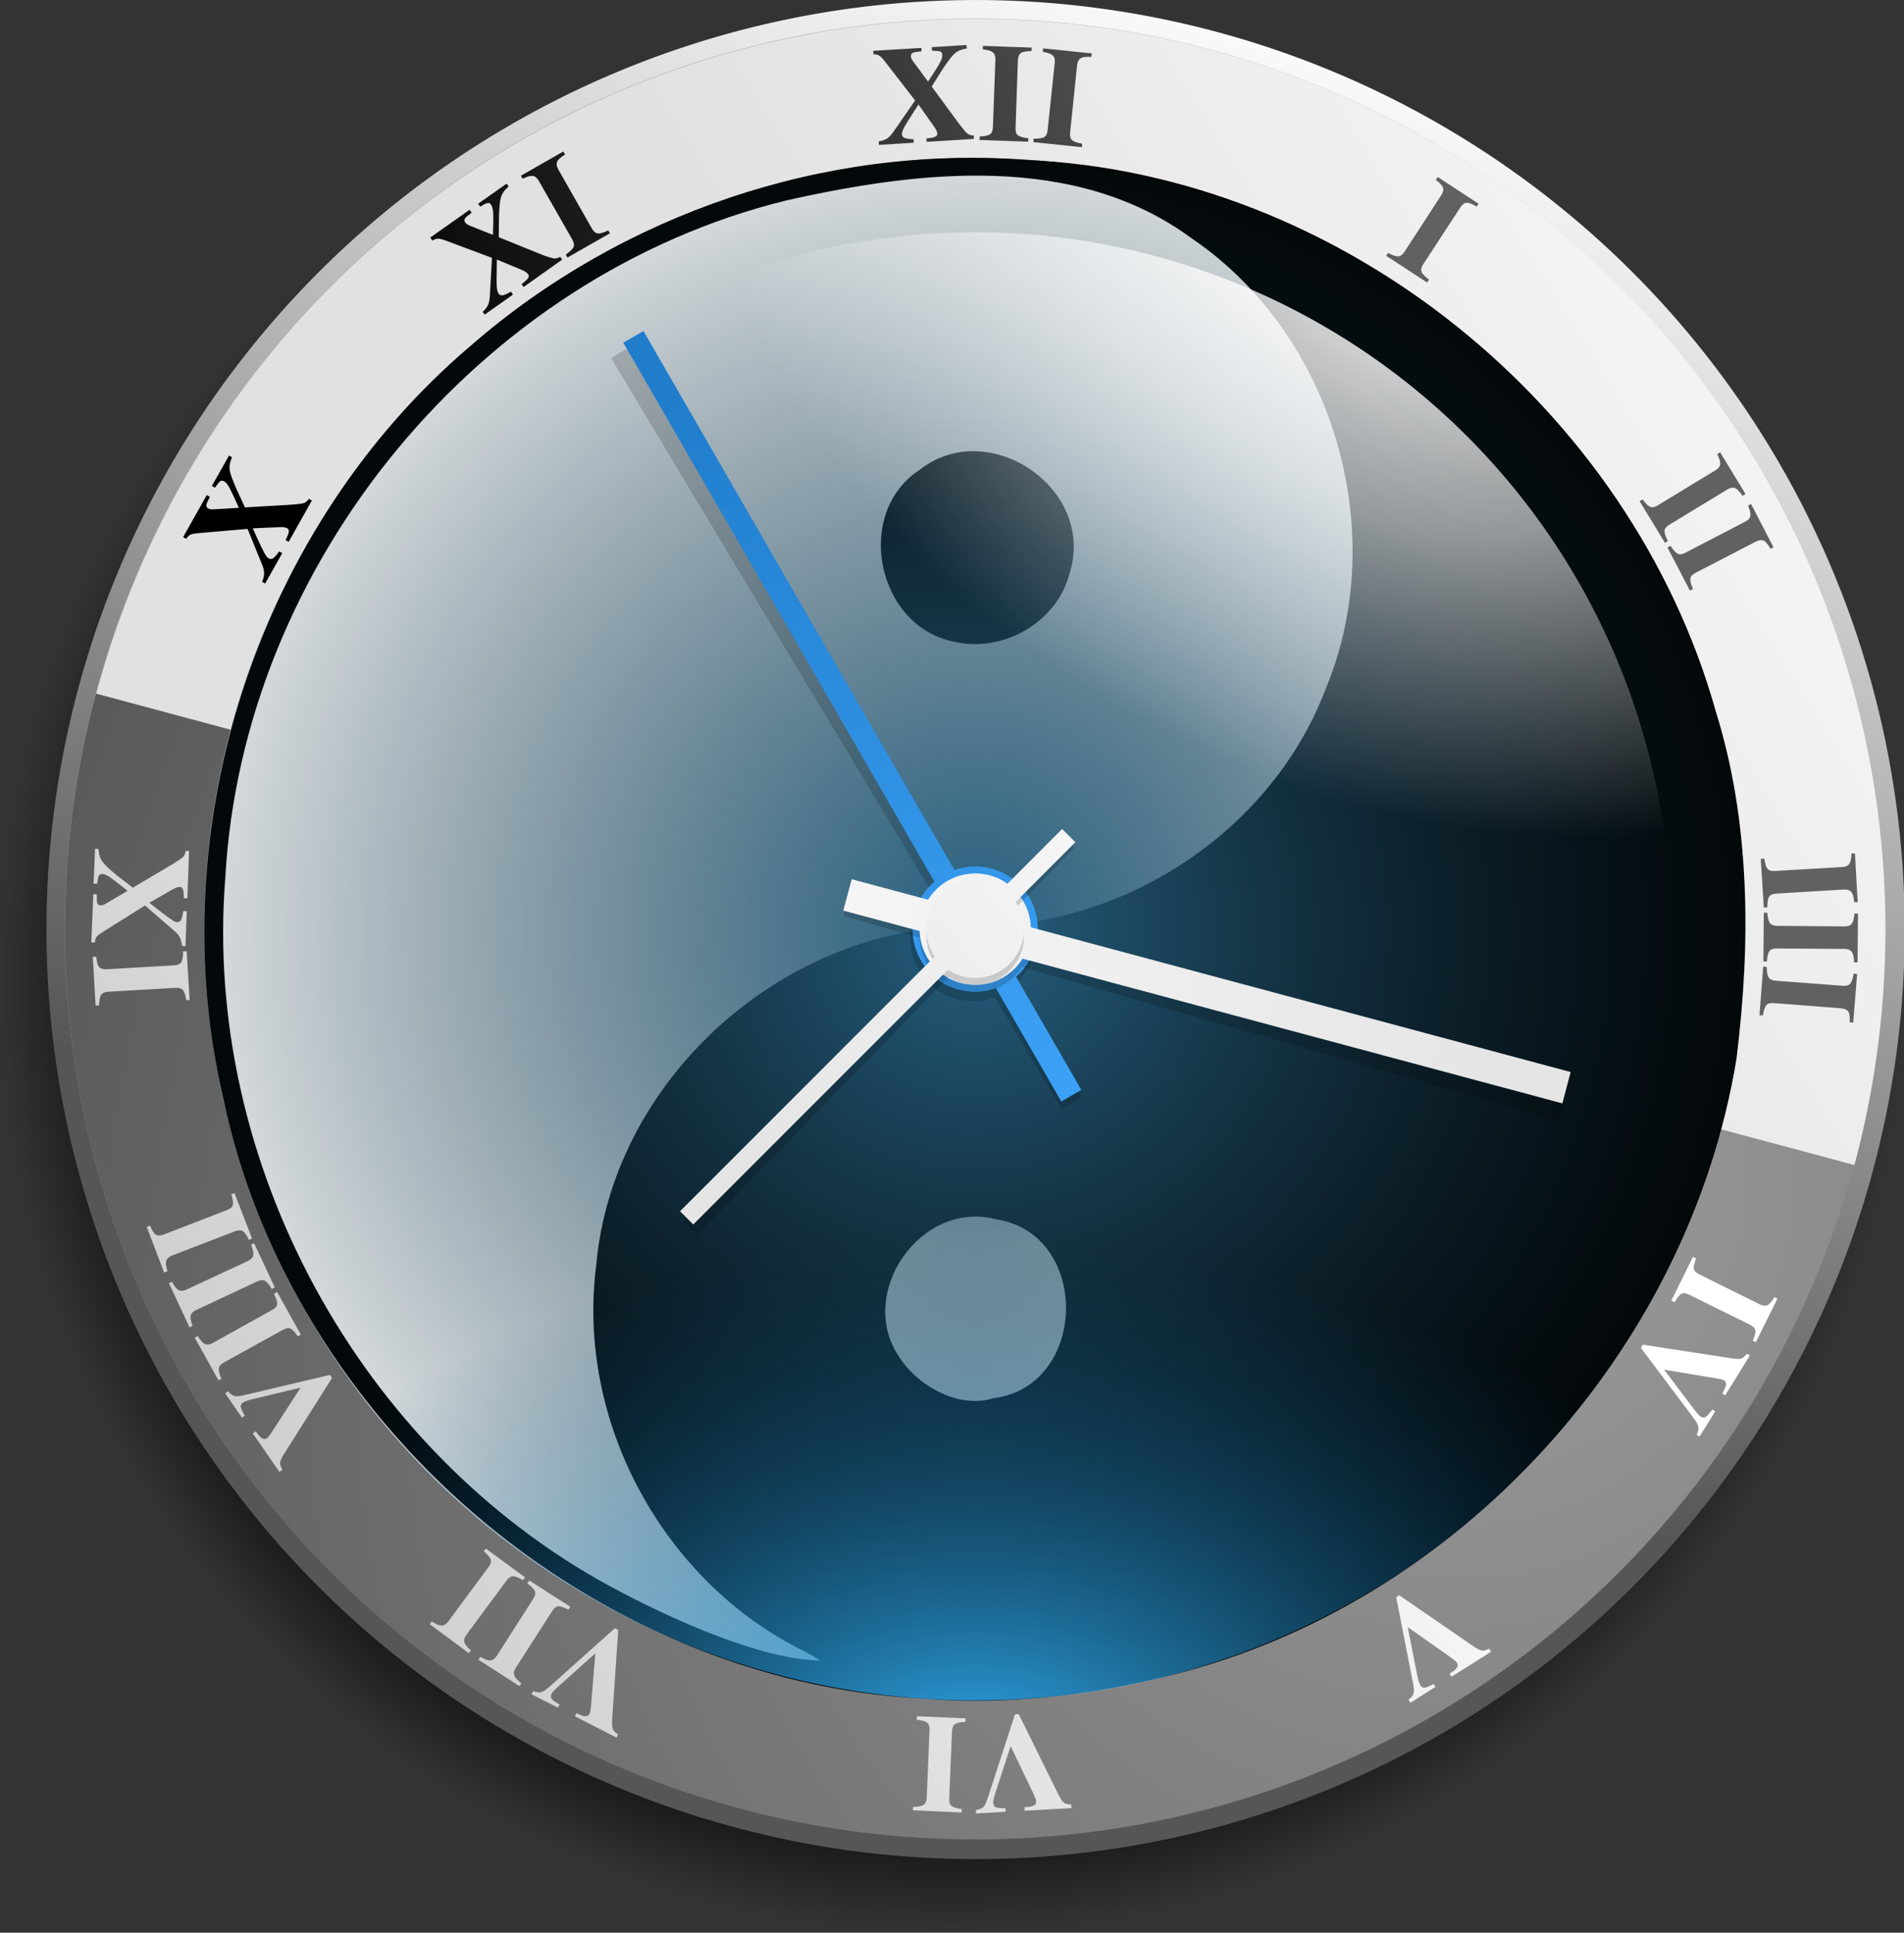 <?xml version="1.0" encoding="UTF-8" standalone="no"?>
<!-- Created with Inkscape (http://www.inkscape.org/) -->
<svg
   xmlns:dc="http://purl.org/dc/elements/1.1/"
   xmlns:cc="http://web.resource.org/cc/"
   xmlns:rdf="http://www.w3.org/1999/02/22-rdf-syntax-ns#"
   xmlns:svg="http://www.w3.org/2000/svg"
   xmlns="http://www.w3.org/2000/svg"
   xmlns:xlink="http://www.w3.org/1999/xlink"
   xmlns:sodipodi="http://sodipodi.sourceforge.net/DTD/sodipodi-0.dtd"
   xmlns:inkscape="http://www.inkscape.org/namespaces/inkscape"
   width="410"
   height="416"
   id="svg2"
   sodipodi:version="0.32"
   inkscape:version="0.44.1"
   version="1.0"
   sodipodi:docbase="/mnt/smbdata/daten/projekte/kobs/flyer"
   sodipodi:docname="Klobslogo.svg">
  <rect width="100%" height="100%" fill="#333333" stroke="none"/>
  <defs
     id="defs4">
    <linearGradient
       id="linearGradient3677">
      <stop
         style="stop-color:#000000;stop-opacity:1;"
         offset="0"
         id="stop3679" />
      <stop
         id="stop3685"
         offset="0.819"
         style="stop-color:#000000;stop-opacity:1;" />
      <stop
         style="stop-color:#000000;stop-opacity:0;"
         offset="1"
         id="stop3681" />
    </linearGradient>
    <linearGradient
       id="linearGradient3593">
      <stop
         style="stop-color:#000000;stop-opacity:1;"
         offset="0"
         id="stop3595" />
      <stop
         style="stop-color:#616161;stop-opacity:1;"
         offset="1"
         id="stop3597" />
    </linearGradient>
    <linearGradient
       id="linearGradient3585">
      <stop
         style="stop-color:#d0d0d0;stop-opacity:1;"
         offset="0"
         id="stop3587" />
      <stop
         style="stop-color:#ffffff;stop-opacity:1;"
         offset="1"
         id="stop3589" />
    </linearGradient>
    <linearGradient
       id="linearGradient3377">
      <stop
         style="stop-color:#3ca1f6;stop-opacity:1;"
         offset="0"
         id="stop3379" />
      <stop
         style="stop-color:#207dcc;stop-opacity:1;"
         offset="1"
         id="stop3381" />
    </linearGradient>
    <linearGradient
       id="linearGradient3335">
      <stop
         style="stop-color:#f5f5f5;stop-opacity:1;"
         offset="0"
         id="stop3337" />
      <stop
         style="stop-color:#e5e5e5;stop-opacity:1;"
         offset="1"
         id="stop3339" />
    </linearGradient>
    <linearGradient
       id="linearGradient3322">
      <stop
         id="stop3333"
         offset="0"
         style="stop-color:#f7f7f7;stop-opacity:1;" />
      <stop
         style="stop-color:#c2c2c2;stop-opacity:1;"
         offset="1"
         id="stop3326" />
    </linearGradient>
    <linearGradient
       id="linearGradient3232">
      <stop
         style="stop-color:#ffffff;stop-opacity:1;"
         offset="0"
         id="stop3234" />
      <stop
         id="stop3240"
         offset="0.5"
         style="stop-color:#ffffff;stop-opacity:0.565;" />
      <stop
         style="stop-color:#ffffff;stop-opacity:0;"
         offset="1"
         id="stop3236" />
    </linearGradient>
    <linearGradient
       id="linearGradient3222">
      <stop
         id="stop3224"
         offset="0"
         style="stop-color:#30a9ec;stop-opacity:1;" />
      <stop
         id="stop3226"
         offset="1"
         style="stop-color:#0a4c71;stop-opacity:0;" />
    </linearGradient>
    <linearGradient
       id="linearGradient3210">
      <stop
         style="stop-color:#266080;stop-opacity:1;"
         offset="0"
         id="stop3212" />
      <stop
         style="stop-color:#112d3c;stop-opacity:0.169;"
         offset="1"
         id="stop3214" />
    </linearGradient>
    <linearGradient
       id="linearGradient3194">
      <stop
         style="stop-color:#565656;stop-opacity:1;"
         offset="0"
         id="stop3196" />
      <stop
         style="stop-color:#ffffff;stop-opacity:1;"
         offset="1"
         id="stop3198" />
    </linearGradient>
    <linearGradient
       id="linearGradient3184">
      <stop
         style="stop-color:#9b9b9b;stop-opacity:1;"
         offset="0"
         id="stop3186" />
      <stop
         style="stop-color:#454545;stop-opacity:1;"
         offset="1"
         id="stop3188" />
    </linearGradient>
    <linearGradient
       id="linearGradient3176">
      <stop
         style="stop-color:#f7f7f7;stop-opacity:1;"
         offset="0"
         id="stop3178" />
      <stop
         style="stop-color:#e1e1e1;stop-opacity:1;"
         offset="1"
         id="stop3180" />
    </linearGradient>
    <linearGradient
       inkscape:collect="always"
       xlink:href="#linearGradient3176"
       id="linearGradient3182"
       x1="80.243"
       y1="392.199"
       x2="208.649"
       y2="254.955"
       gradientUnits="userSpaceOnUse" />
    <radialGradient
       inkscape:collect="always"
       xlink:href="#linearGradient3184"
       id="radialGradient3192"
       cx="293.055"
       cy="160.013"
       fx="293.055"
       fy="160.013"
       r="189.286"
       gradientTransform="matrix(2.075,0.556,-0.64,2.388,-187.165,-314.915)"
       gradientUnits="userSpaceOnUse" />
    <linearGradient
       inkscape:collect="always"
       xlink:href="#linearGradient3194"
       id="linearGradient3200"
       x1="296.898"
       y1="68.568"
       x2="188.409"
       y2="391.429"
       gradientUnits="userSpaceOnUse" />
    <linearGradient
       inkscape:collect="always"
       xlink:href="#linearGradient3194"
       id="linearGradient3208"
       x1="250.587"
       y1="299.49"
       x2="331.709"
       y2="35.842"
       gradientUnits="userSpaceOnUse" />
    <radialGradient
       inkscape:collect="always"
       xlink:href="#linearGradient3210"
       id="radialGradient3216"
       cx="197.857"
       cy="202.143"
       fx="197.857"
       fy="202.143"
       r="189.286"
       gradientUnits="userSpaceOnUse" />
    <radialGradient
       inkscape:collect="always"
       xlink:href="#linearGradient3222"
       id="radialGradient3220"
       gradientUnits="userSpaceOnUse"
       cx="197.857"
       cy="630.494"
       fx="197.857"
       fy="630.494"
       r="189.286"
       gradientTransform="matrix(1.071,0,0,0.668,-14.045,-29.86)" />
    <radialGradient
       inkscape:collect="always"
       xlink:href="#linearGradient3232"
       id="radialGradient3238"
       cx="295.909"
       cy="-341.755"
       fx="295.909"
       fy="-341.755"
       r="189.286"
       gradientUnits="userSpaceOnUse"
       gradientTransform="matrix(0.962,0.497,-0.369,0.715,-93.626,109.933)" />
    <linearGradient
       inkscape:collect="always"
       xlink:href="#linearGradient3377"
       id="linearGradient3341"
       x1="222.844"
       y1="231.449"
       x2="152.133"
       y2="77.905"
       gradientUnits="userSpaceOnUse" />
    <linearGradient
       inkscape:collect="always"
       xlink:href="#linearGradient3335"
       id="linearGradient3349"
       x1="224.826"
       y1="185.645"
       x2="156.408"
       y2="249.284"
       gradientUnits="userSpaceOnUse" />
    <linearGradient
       inkscape:collect="always"
       xlink:href="#linearGradient3335"
       id="linearGradient3357"
       x1="171.594"
       y1="204.669"
       x2="310.036"
       y2="237.5"
       gradientUnits="userSpaceOnUse" />
    <radialGradient
       inkscape:collect="always"
       xlink:href="#linearGradient3322"
       id="radialGradient3394"
       cx="197.857"
       cy="202.143"
       fx="197.857"
       fy="202.143"
       r="189.286"
       gradientUnits="userSpaceOnUse" />
    <linearGradient
       inkscape:collect="always"
       xlink:href="#linearGradient3585"
       id="linearGradient3591"
       x1="72.286"
       y1="350.66"
       x2="286.382"
       y2="215.3"
       gradientUnits="userSpaceOnUse" />
    <linearGradient
       inkscape:collect="always"
       xlink:href="#linearGradient3593"
       id="linearGradient3599"
       x1="84.348"
       y1="137.36"
       x2="293.954"
       y2="62.104"
       gradientUnits="userSpaceOnUse" />
    <linearGradient
       inkscape:collect="always"
       xlink:href="#linearGradient3194"
       id="linearGradient3621"
       gradientUnits="userSpaceOnUse"
       x1="250.587"
       y1="299.49"
       x2="331.709"
       y2="35.842" />
    <radialGradient
       inkscape:collect="always"
       xlink:href="#linearGradient3184"
       id="radialGradient3623"
       gradientUnits="userSpaceOnUse"
       gradientTransform="matrix(2.075,0.556,-0.64,2.388,-187.165,-314.915)"
       cx="293.055"
       cy="160.013"
       fx="293.055"
       fy="160.013"
       r="189.286" />
    <linearGradient
       inkscape:collect="always"
       xlink:href="#linearGradient3176"
       id="linearGradient3625"
       gradientUnits="userSpaceOnUse"
       x1="80.243"
       y1="392.199"
       x2="208.649"
       y2="254.955" />
    <linearGradient
       inkscape:collect="always"
       xlink:href="#linearGradient3194"
       id="linearGradient3627"
       gradientUnits="userSpaceOnUse"
       x1="296.898"
       y1="68.568"
       x2="188.409"
       y2="391.429" />
    <radialGradient
       inkscape:collect="always"
       xlink:href="#linearGradient3210"
       id="radialGradient3629"
       gradientUnits="userSpaceOnUse"
       cx="197.857"
       cy="202.143"
       fx="197.857"
       fy="202.143"
       r="189.286" />
    <radialGradient
       inkscape:collect="always"
       xlink:href="#linearGradient3222"
       id="radialGradient3631"
       gradientUnits="userSpaceOnUse"
       gradientTransform="matrix(1.071,0,0,0.668,-14.045,-29.86)"
       cx="197.857"
       cy="630.494"
       fx="197.857"
       fy="630.494"
       r="189.286" />
    <radialGradient
       inkscape:collect="always"
       xlink:href="#linearGradient3232"
       id="radialGradient3633"
       gradientUnits="userSpaceOnUse"
       gradientTransform="matrix(0.962,0.497,-0.369,0.715,-93.626,109.933)"
       cx="295.909"
       cy="-341.755"
       fx="295.909"
       fy="-341.755"
       r="189.286" />
    <linearGradient
       inkscape:collect="always"
       xlink:href="#linearGradient3377"
       id="linearGradient3635"
       gradientUnits="userSpaceOnUse"
       x1="222.844"
       y1="231.449"
       x2="152.133"
       y2="77.905" />
    <linearGradient
       inkscape:collect="always"
       xlink:href="#linearGradient3335"
       id="linearGradient3637"
       gradientUnits="userSpaceOnUse"
       x1="171.594"
       y1="204.669"
       x2="310.036"
       y2="237.5" />
    <linearGradient
       inkscape:collect="always"
       xlink:href="#linearGradient3335"
       id="linearGradient3639"
       gradientUnits="userSpaceOnUse"
       x1="224.826"
       y1="185.645"
       x2="156.408"
       y2="249.284" />
    <radialGradient
       inkscape:collect="always"
       xlink:href="#linearGradient3322"
       id="radialGradient3641"
       gradientUnits="userSpaceOnUse"
       cx="197.857"
       cy="202.143"
       fx="197.857"
       fy="202.143"
       r="189.286" />
    <linearGradient
       inkscape:collect="always"
       xlink:href="#linearGradient3593"
       id="linearGradient3643"
       gradientUnits="userSpaceOnUse"
       x1="84.348"
       y1="137.36"
       x2="293.954"
       y2="62.104" />
    <linearGradient
       inkscape:collect="always"
       xlink:href="#linearGradient3585"
       id="linearGradient3645"
       gradientUnits="userSpaceOnUse"
       x1="72.286"
       y1="350.66"
       x2="286.382"
       y2="215.3" />
    <radialGradient
       inkscape:collect="always"
       xlink:href="#linearGradient3677"
       id="radialGradient2271"
       gradientUnits="userSpaceOnUse"
       gradientTransform="matrix(1,0,0,1,-7.455893e-2,-7.617472e-2)"
       cx="197.857"
       cy="202.143"
       fx="197.857"
       fy="202.143"
       r="189.286" />
    <linearGradient
       inkscape:collect="always"
       xlink:href="#linearGradient3194"
       id="linearGradient2273"
       gradientUnits="userSpaceOnUse"
       x1="250.587"
       y1="299.49"
       x2="331.709"
       y2="35.842" />
    <radialGradient
       inkscape:collect="always"
       xlink:href="#linearGradient3184"
       id="radialGradient2275"
       gradientUnits="userSpaceOnUse"
       gradientTransform="matrix(2.075,0.556,-0.64,2.388,-187.165,-314.915)"
       cx="293.055"
       cy="160.013"
       fx="293.055"
       fy="160.013"
       r="189.286" />
    <linearGradient
       inkscape:collect="always"
       xlink:href="#linearGradient3176"
       id="linearGradient2277"
       gradientUnits="userSpaceOnUse"
       x1="80.243"
       y1="392.199"
       x2="208.649"
       y2="254.955" />
    <linearGradient
       inkscape:collect="always"
       xlink:href="#linearGradient3194"
       id="linearGradient2279"
       gradientUnits="userSpaceOnUse"
       x1="296.898"
       y1="68.568"
       x2="188.409"
       y2="391.429" />
    <radialGradient
       inkscape:collect="always"
       xlink:href="#linearGradient3210"
       id="radialGradient2281"
       gradientUnits="userSpaceOnUse"
       cx="197.857"
       cy="202.143"
       fx="197.857"
       fy="202.143"
       r="189.286" />
    <radialGradient
       inkscape:collect="always"
       xlink:href="#linearGradient3222"
       id="radialGradient2283"
       gradientUnits="userSpaceOnUse"
       gradientTransform="matrix(1.071,0,0,0.668,-14.045,-29.86)"
       cx="197.857"
       cy="630.494"
       fx="197.857"
       fy="630.494"
       r="189.286" />
    <radialGradient
       inkscape:collect="always"
       xlink:href="#linearGradient3232"
       id="radialGradient2285"
       gradientUnits="userSpaceOnUse"
       gradientTransform="matrix(0.962,0.497,-0.369,0.715,-93.626,109.933)"
       cx="295.909"
       cy="-341.755"
       fx="295.909"
       fy="-341.755"
       r="189.286" />
    <radialGradient
       inkscape:collect="always"
       xlink:href="#linearGradient3322"
       id="radialGradient2293"
       gradientUnits="userSpaceOnUse"
       cx="197.857"
       cy="202.143"
       fx="197.857"
       fy="202.143"
       r="189.286" />
    <linearGradient
       inkscape:collect="always"
       xlink:href="#linearGradient3585"
       id="linearGradient2305"
       gradientUnits="userSpaceOnUse"
       gradientTransform="translate(15,13)"
       x1="72.286"
       y1="350.66"
       x2="286.382"
       y2="215.3" />
    <linearGradient
       inkscape:collect="always"
       xlink:href="#linearGradient3593"
       id="linearGradient2308"
       gradientUnits="userSpaceOnUse"
       gradientTransform="translate(15,13)"
       x1="84.348"
       y1="137.36"
       x2="293.954"
       y2="62.104" />
    <linearGradient
       inkscape:collect="always"
       xlink:href="#linearGradient3335"
       id="linearGradient2313"
       gradientUnits="userSpaceOnUse"
       gradientTransform="translate(15,13)"
       x1="224.826"
       y1="185.645"
       x2="156.408"
       y2="249.284" />
    <linearGradient
       inkscape:collect="always"
       xlink:href="#linearGradient3335"
       id="linearGradient2317"
       gradientUnits="userSpaceOnUse"
       gradientTransform="translate(15,13)"
       x1="171.594"
       y1="204.669"
       x2="310.036"
       y2="237.5" />
    <linearGradient
       inkscape:collect="always"
       xlink:href="#linearGradient3377"
       id="linearGradient2321"
       gradientUnits="userSpaceOnUse"
       gradientTransform="translate(15,13)"
       x1="222.844"
       y1="231.449"
       x2="152.133"
       y2="77.905" />
    <radialGradient
       inkscape:collect="always"
       xlink:href="#linearGradient3210"
       id="radialGradient3301"
       gradientUnits="userSpaceOnUse"
       cx="197.857"
       cy="202.143"
       fx="197.857"
       fy="202.143"
       r="189.286" />
    <radialGradient
       inkscape:collect="always"
       xlink:href="#linearGradient3222"
       id="radialGradient2869"
       gradientUnits="userSpaceOnUse"
       gradientTransform="matrix(1.071,0,0,0.668,-14.045,-29.86)"
       cx="197.857"
       cy="651.18"
       fx="197.857"
       fy="651.18"
       r="189.286" />
  </defs>
  <sodipodi:namedview
     id="base"
     pagecolor="#ffffff"
     bordercolor="#666666"
     borderopacity="1.0"
     gridtolerance="10000"
     guidetolerance="10"
     objecttolerance="10"
     inkscape:pageopacity="0.0"
     inkscape:pageshadow="2"
     inkscape:zoom="0.98994949"
     inkscape:cx="196.84788"
     inkscape:cy="147.72465"
     inkscape:document-units="px"
     inkscape:current-layer="layer1"
     width="430px"
     height="430px"
     inkscape:window-width="1274"
     inkscape:window-height="963"
     inkscape:window-x="1280"
     inkscape:window-y="0"
     showguides="true"
     inkscape:guide-bbox="true" />
  <g
     inkscape:groupmode="layer"
     id="layer3"
     inkscape:label="unten"
     style="display:none" />
  <g
     inkscape:label="Layer 1"
     inkscape:groupmode="layer"
     id="layer1"
     transform="translate(-5,-13)"
     style="opacity:1;display:inline">
    <path
       sodipodi:type="arc"
       style="color:black;fill:url(#radialGradient2271);fill-opacity:1;fill-rule:evenodd;stroke:none;stroke-width:2.7;stroke-linecap:butt;stroke-linejoin:miter;marker:none;marker-start:none;marker-mid:none;marker-end:none;stroke-miterlimit:4;stroke-dasharray:none;stroke-dashoffset:0;stroke-opacity:1;visibility:visible;display:inline;overflow:visible"
       id="path3675"
       sodipodi:cx="197.85715"
       sodipodi:cy="202.14285"
       sodipodi:rx="189.28572"
       sodipodi:ry="189.28572"
       d="M 387.143 202.143 A 189.286 189.286 0 1 1  8.571,202.143 A 189.286 189.286 0 1 1  387.143 202.143 z"
       transform="matrix(1.083,0,0,1.083,-4.283,5.075)" />
    <path
       sodipodi:type="arc"
       style="color:black;fill:url(#linearGradient2273);fill-opacity:1;fill-rule:evenodd;stroke:none;stroke-width:2.7;stroke-linecap:butt;stroke-linejoin:miter;marker:none;marker-start:none;marker-mid:none;marker-end:none;stroke-miterlimit:4;stroke-dasharray:none;stroke-dashoffset:0;stroke-opacity:1;visibility:visible;display:inline;overflow:visible"
       id="path2170"
       sodipodi:cx="197.85715"
       sodipodi:cy="202.14285"
       sodipodi:rx="189.28572"
       sodipodi:ry="189.28572"
       d="M 387.143 202.143 A 189.286 189.286 0 1 1  8.571,202.143 A 189.286 189.286 0 1 1  387.143 202.143 z"
       transform="matrix(1.057,0,0,1.057,5.943,-0.585)" />
    <path
       sodipodi:type="arc"
       style="color:black;fill:#b1b1b1;fill-opacity:1;fill-rule:evenodd;stroke:none;stroke-width:2.7;stroke-linecap:butt;stroke-linejoin:miter;marker:none;marker-start:none;marker-mid:none;marker-end:none;stroke-miterlimit:4;stroke-dasharray:none;stroke-dashoffset:0;stroke-opacity:1;visibility:visible;display:inline;overflow:visible"
       id="path2172"
       sodipodi:cx="197.85715"
       sodipodi:cy="202.14285"
       sodipodi:rx="189.28572"
       sodipodi:ry="189.28572"
       d="M 387.143 202.143 A 189.286 189.286 0 1 1  8.571,202.143 A 189.286 189.286 0 1 1  387.143 202.143 z"
       transform="matrix(1.035,0,0,1.035,10.124,3.687)" />
    <path
       sodipodi:type="arc"
       style="color:black;fill:url(#radialGradient2275);fill-opacity:1;fill-rule:evenodd;stroke:none;stroke-width:2.7;stroke-linecap:butt;stroke-linejoin:miter;marker:none;marker-start:none;marker-mid:none;marker-end:none;stroke-miterlimit:4;stroke-dasharray:none;stroke-dashoffset:0;stroke-opacity:1;visibility:visible;display:inline;overflow:visible"
       id="path3168"
       sodipodi:cx="197.85715"
       sodipodi:cy="202.14285"
       sodipodi:rx="189.28572"
       sodipodi:ry="189.28572"
       d="M 387.143,202.143 A 189.286,189.286 0 1 1 8.571,202.143 L 197.857,202.143 z"
       transform="matrix(1,0.268,-0.268,1,71.28,-42.207)"
       sodipodi:start="0"
       sodipodi:end="3.1415927" />
    <path
       sodipodi:type="arc"
       style="color:black;fill:url(#linearGradient2277);fill-opacity:1;fill-rule:evenodd;stroke:none;stroke-width:2.7;stroke-linecap:butt;stroke-linejoin:miter;marker:none;marker-start:none;marker-mid:none;marker-end:none;stroke-miterlimit:4;stroke-dasharray:none;stroke-dashoffset:0;stroke-opacity:1;visibility:visible;display:inline;overflow:visible"
       id="path3174"
       sodipodi:cx="197.85715"
       sodipodi:cy="202.14285"
       sodipodi:rx="189.28572"
       sodipodi:ry="189.28572"
       d="M 387.143,202.143 A 189.286,189.286 0 1 1 8.571,202.143 L 197.857,202.143 z"
       transform="matrix(-1,-0.268,0.268,-1,358.72,468.207)"
       sodipodi:start="0"
       sodipodi:end="3.1415927"
       inkscape:transform-center-y="-72.655817"
       inkscape:transform-center-x="-3.359334" />
    <path
       sodipodi:type="arc"
       style="color:black;fill:url(#linearGradient2279);fill-opacity:1;fill-rule:evenodd;stroke:none;stroke-width:2.7;stroke-linecap:butt;stroke-linejoin:miter;marker:none;marker-start:none;marker-mid:none;marker-end:none;stroke-miterlimit:4;stroke-dasharray:none;stroke-dashoffset:0;stroke-opacity:1;visibility:visible;display:inline;overflow:visible"
       id="path3146"
       sodipodi:cx="197.85715"
       sodipodi:cy="202.14285"
       sodipodi:rx="189.28572"
       sodipodi:ry="189.28572"
       d="M 387.143 202.143 A 189.286 189.286 0 1 1  8.571,202.143 A 189.286 189.286 0 1 1  387.143 202.143 z"
       transform="matrix(0.877,0,0,0.877,41.483,35.725)" />
    <path
       style="font-size:24px;font-style:normal;font-variant:normal;font-weight:bold;font-stretch:normal;text-align:start;line-height:100%;writing-mode:lr-tb;text-anchor:start;fill:url(#linearGradient2308);fill-opacity:1;stroke:none;stroke-width:1px;stroke-linecap:butt;stroke-linejoin:miter;stroke-opacity:1;font-family:FreeSerif"
       d="M 213.125,22.687 L 205.656,23.156 L 205.687,23.906 C 206.109,23.92 206.457,23.945 206.719,23.969 C 206.999,23.971 207.21,23.993 207.375,24.062 C 207.558,24.111 207.713,24.208 207.781,24.344 C 207.868,24.459 207.891,24.635 207.906,24.875 C 207.935,25.334 207.701,26.022 207.156,26.937 C 206.631,27.832 205.851,29.037 204.844,30.562 L 201.656,26.25 C 201.328,25.809 201.174,25.467 201.156,25.187 C 201.136,24.868 201.215,24.621 201.406,24.469 C 201.617,24.315 201.993,24.21 202.531,24.156 C 202.591,24.153 202.881,24.106 203.437,24.031 L 203.406,23.312 L 193.031,23.937 L 193.094,24.687 C 193.635,24.694 194.062,24.799 194.375,25 C 194.688,25.201 195.092,25.631 195.594,26.281 L 202.062,34.625 L 197.25,41.562 C 196.826,42.15 196.393,42.577 195.969,42.844 C 195.544,43.111 194.952,43.312 194.219,43.437 L 194.281,44.187 L 201.75,43.719 L 201.719,42.969 C 200.794,42.926 200.15,42.825 199.781,42.687 C 199.431,42.529 199.242,42.286 199.219,41.906 C 199.199,41.587 199.347,41.08 199.687,40.437 C 200.028,39.795 200.726,38.68 201.75,37.094 L 202.781,35.5 L 206.094,40.187 C 206.554,40.82 206.818,41.331 206.844,41.75 C 206.875,42.249 206.378,42.563 205.344,42.687 C 205.304,42.69 205.016,42.74 204.5,42.812 L 204.531,43.531 L 214.719,42.906 L 214.687,42.156 C 214.167,42.168 213.722,42.058 213.344,41.781 C 212.985,41.483 212.41,40.815 211.625,39.781 L 205.625,31.625 L 207.812,28.156 C 209.02,26.298 209.936,25.091 210.562,24.531 C 211.189,23.971 212.076,23.607 213.187,23.437 L 213.125,22.687 z M 216.656,22.875 L 216.625,23.625 C 217.701,23.744 218.412,23.937 218.781,24.25 C 219.171,24.544 219.371,25.084 219.344,25.844 L 218.812,40.344 C 218.785,41.103 218.577,41.64 218.187,41.906 C 217.818,42.173 217.092,42.315 215.969,42.375 L 215.937,43.125 L 226.406,43.5 L 226.437,42.75 C 225.301,42.629 224.557,42.418 224.187,42.125 C 223.818,41.832 223.66,41.311 223.687,40.531 L 224.187,26.031 C 224.215,25.252 224.433,24.692 224.844,24.406 C 225.254,24.121 226.024,24.001 227.125,24 L 227.156,23.25 L 216.656,22.875 z M 229.625,23.406 L 229.562,24.156 C 230.628,24.348 231.341,24.599 231.687,24.937 C 232.056,25.258 232.204,25.807 232.125,26.562 L 230.594,41 C 230.514,41.756 230.282,42.261 229.875,42.5 C 229.488,42.741 228.718,42.861 227.594,42.844 L 227.531,43.594 L 237.969,44.687 L 238.031,43.937 C 236.906,43.739 236.192,43.474 235.844,43.156 C 235.495,42.838 235.356,42.276 235.437,41.5 L 236.937,27.062 C 237.019,26.287 237.29,25.788 237.719,25.531 C 238.148,25.275 238.902,25.175 240,25.25 L 240.094,24.5 L 229.625,23.406 z M 126.281,45.625 L 117.187,50.812 L 117.531,51.469 C 118.509,51.004 119.24,50.802 119.719,50.875 C 120.205,50.92 120.655,51.277 121.031,51.937 L 128.219,64.531 C 128.595,65.192 128.692,65.756 128.5,66.187 C 128.326,66.609 127.767,67.14 126.844,67.781 L 127.187,68.437 L 136.344,63.219 L 135.969,62.594 C 134.939,63.089 134.187,63.305 133.719,63.25 C 133.25,63.195 132.824,62.834 132.437,62.156 L 125.25,49.531 C 124.864,48.854 124.77,48.271 124.969,47.812 C 125.168,47.354 125.751,46.829 126.687,46.25 L 126.281,45.625 z M 314.594,51.094 L 314.187,51.719 C 315.048,52.376 315.564,52.947 315.719,53.406 C 315.901,53.859 315.759,54.395 315.344,55.031 L 307.437,67.187 C 307.022,67.824 306.565,68.161 306.094,68.187 C 305.639,68.225 304.899,67.966 303.906,67.437 L 303.5,68.062 L 312.312,73.812 L 312.719,73.187 C 311.808,72.497 311.259,71.942 311.094,71.5 C 310.929,71.058 311.074,70.497 311.5,69.844 L 319.437,57.687 C 319.864,57.034 320.313,56.689 320.812,56.656 C 321.311,56.624 322.026,56.901 322.969,57.469 L 323.375,56.844 L 314.594,51.094 z M 114.094,52.531 L 107.969,56.844 L 108.406,57.469 C 108.772,57.259 109.046,57.086 109.281,56.969 C 109.521,56.823 109.761,56.746 109.937,56.719 C 110.119,56.664 110.276,56.67 110.406,56.75 C 110.541,56.802 110.643,56.929 110.781,57.125 C 111.047,57.5 111.2,58.216 111.219,59.281 C 111.242,60.318 111.21,61.735 111.156,63.562 L 106.219,61.594 C 105.708,61.392 105.38,61.166 105.219,60.937 C 105.034,60.676 104.949,60.449 105.031,60.219 C 105.13,59.977 105.415,59.672 105.844,59.344 C 105.893,59.309 106.129,59.137 106.562,58.781 L 106.125,58.156 L 97.656,64.125 L 98.094,64.781 C 98.558,64.502 98.972,64.369 99.344,64.375 C 99.716,64.381 100.294,64.523 101.062,64.812 L 110.937,68.5 L 110.469,76.937 C 110.417,77.66 110.283,78.237 110.062,78.687 C 109.842,79.138 109.495,79.632 108.937,80.125 L 109.375,80.719 L 115.469,76.406 L 115.031,75.781 C 114.223,76.231 113.636,76.485 113.25,76.562 C 112.868,76.612 112.563,76.498 112.344,76.187 C 112.159,75.926 112.017,75.413 111.969,74.687 C 111.921,73.962 111.933,72.669 111.969,70.781 L 112,68.875 L 117.281,71.062 C 118.005,71.359 118.507,71.72 118.75,72.062 C 119.039,72.471 118.783,72.975 117.969,73.625 C 117.936,73.648 117.714,73.823 117.312,74.156 L 117.75,74.781 L 126.062,68.875 L 125.625,68.281 C 125.189,68.565 124.748,68.662 124.281,68.625 C 123.819,68.56 122.962,68.309 121.75,67.844 L 112.406,64.062 L 112.437,59.969 C 112.486,57.753 112.637,56.243 112.875,55.437 C 113.113,54.632 113.675,53.854 114.531,53.125 L 114.094,52.531 z M 375.406,110.344 L 374.781,110.75 C 375.274,111.715 375.465,112.426 375.406,112.906 C 375.375,113.393 375.056,113.824 374.406,114.219 L 361.969,121.781 C 361.319,122.176 360.78,122.273 360.344,122.094 C 359.918,121.931 359.386,121.405 358.719,120.5 L 358.062,120.875 L 363.531,129.844 L 364.156,129.469 C 363.633,128.453 363.395,127.689 363.437,127.219 C 363.479,126.749 363.865,126.311 364.531,125.906 L 376.937,118.375 C 377.604,117.97 378.161,117.876 378.625,118.062 C 379.089,118.249 379.613,118.799 380.219,119.719 L 380.875,119.344 L 375.406,110.344 z M 54.312,111.062 L 50.625,117.594 L 51.281,117.969 C 51.522,117.622 51.744,117.363 51.906,117.156 C 52.061,116.922 52.195,116.756 52.344,116.656 C 52.484,116.529 52.63,116.452 52.781,116.469 C 52.925,116.458 53.103,116.507 53.312,116.625 C 53.713,116.851 54.153,117.452 54.625,118.406 C 55.089,119.334 55.705,120.637 56.437,122.312 L 51.062,122.625 C 50.514,122.661 50.119,122.606 49.875,122.469 C 49.596,122.312 49.461,122.118 49.437,121.875 C 49.423,121.615 49.534,121.262 49.781,120.781 C 49.811,120.729 49.947,120.445 50.187,119.937 L 49.531,119.562 L 44.437,128.594 L 45.094,128.969 C 45.394,128.518 45.724,128.216 46.062,128.062 C 46.401,127.909 46.963,127.817 47.781,127.75 L 58.312,126.844 L 61.5,134.687 C 61.762,135.363 61.882,135.936 61.875,136.437 C 61.868,136.939 61.731,137.535 61.437,138.219 L 62.094,138.594 L 65.781,132.062 L 65.125,131.687 C 64.586,132.44 64.16,132.921 63.844,133.156 C 63.52,133.364 63.175,133.374 62.844,133.187 C 62.565,133.03 62.26,132.635 61.906,132 C 61.553,131.365 60.993,130.191 60.219,128.469 L 59.437,126.719 L 65.156,126.469 C 65.937,126.427 66.509,126.513 66.875,126.719 C 67.311,126.964 67.302,127.564 66.844,128.5 C 66.824,128.535 66.72,128.777 66.5,129.25 L 67.156,129.625 L 72.156,120.75 L 71.5,120.375 C 71.227,120.818 70.876,121.115 70.437,121.281 C 69.992,121.42 69.107,121.528 67.812,121.625 L 57.75,122.219 L 56.031,118.5 C 55.128,116.476 54.598,115.049 54.469,114.219 C 54.34,113.388 54.506,112.462 54.969,111.437 L 54.312,111.062 z M 382.062,121.469 L 381.406,121.844 C 381.832,122.839 381.998,123.556 381.906,124.031 C 381.842,124.515 381.487,124.932 380.812,125.281 L 367.937,131.969 C 367.263,132.318 366.705,132.396 366.281,132.187 C 365.867,131.997 365.323,131.417 364.719,130.469 L 364.062,130.844 L 368.906,140.125 L 369.562,139.781 C 369.109,138.732 368.926,137.966 369,137.5 C 369.074,137.034 369.464,136.64 370.156,136.281 L 383.062,129.594 C 383.755,129.235 384.331,129.158 384.781,129.375 C 385.232,129.592 385.708,130.167 386.25,131.125 L 386.906,130.812 L 382.062,121.469 z M 404.437,196.687 L 403.687,196.719 C 403.671,197.802 403.496,198.541 403.219,198.937 C 402.963,199.353 402.477,199.58 401.719,199.625 L 387.219,200.469 C 386.46,200.513 385.927,200.394 385.625,200.031 C 385.324,199.688 385.072,198.925 384.906,197.812 L 384.156,197.875 L 384.812,208.344 L 385.562,208.312 C 385.576,207.17 385.711,206.396 385.969,206 C 386.226,205.604 386.721,205.389 387.5,205.344 L 401.969,204.469 C 402.747,204.423 403.333,204.618 403.656,205 C 403.979,205.382 404.177,206.092 404.281,207.187 L 405.031,207.187 L 404.437,196.687 z M 384.812,209.437 L 384.719,219.937 L 385.469,219.969 C 385.559,218.83 385.748,218.065 386.031,217.687 C 386.315,217.31 386.876,217.149 387.656,217.156 L 402.156,217.25 C 402.936,217.257 403.454,217.472 403.75,217.875 C 404.046,218.278 404.22,219.025 404.25,220.125 L 405,220.156 L 405.094,209.656 L 404.344,209.625 C 404.254,210.704 404.053,211.435 403.75,211.812 C 403.466,212.21 402.979,212.413 402.219,212.406 L 387.687,212.281 C 386.927,212.274 386.401,212.07 386.125,211.687 C 385.848,211.325 385.652,210.59 385.562,209.469 L 384.812,209.437 z M 384.687,221.062 L 383.875,231.531 L 384.625,231.562 C 384.793,230.432 385.035,229.732 385.344,229.375 C 385.652,229.018 386.16,228.846 386.937,228.906 L 401.437,230.031 C 402.215,230.092 402.763,230.359 403.031,230.781 C 403.299,231.203 403.358,231.963 403.312,233.062 L 404.062,233.094 L 404.906,222.656 L 404.156,222.562 C 403.992,223.633 403.735,224.363 403.406,224.719 C 403.096,225.096 402.57,225.247 401.812,225.187 L 387.344,224.094 C 386.586,224.035 386.093,223.776 385.844,223.375 C 385.593,222.994 385.45,222.249 385.437,221.125 L 384.687,221.062 z "
       id="path3490" />
    <path
       style="font-size:24px;font-style:normal;font-variant:normal;font-weight:bold;font-stretch:normal;text-align:start;line-height:100%;writing-mode:lr-tb;text-anchor:start;fill:url(#linearGradient2305);fill-opacity:1;stroke:none;stroke-width:1px;stroke-linecap:butt;stroke-linejoin:miter;stroke-opacity:1;font-family:FreeSerif"
       d="M 25.469,195.687 L 25.156,203.219 L 25.906,203.219 C 25.962,202.801 26.044,202.477 26.094,202.219 C 26.125,201.94 26.164,201.719 26.25,201.562 C 26.317,201.385 26.42,201.273 26.562,201.219 C 26.685,201.143 26.885,201.116 27.125,201.125 C 27.585,201.143 28.206,201.46 29.062,202.094 C 29.899,202.707 31.052,203.594 32.469,204.75 L 27.844,207.469 C 27.372,207.751 26.999,207.886 26.719,207.875 C 26.399,207.863 26.163,207.768 26.031,207.562 C 25.9,207.337 25.843,206.947 25.844,206.406 C 25.846,206.346 25.862,206.03 25.844,205.469 L 25.094,205.469 L 24.656,215.812 L 25.406,215.875 C 25.467,215.337 25.612,214.885 25.844,214.594 C 26.075,214.302 26.553,213.965 27.25,213.531 L 36.219,207.906 L 42.625,213.437 C 43.167,213.919 43.527,214.395 43.75,214.844 C 43.973,215.293 44.136,215.851 44.187,216.594 L 44.937,216.656 L 45.219,209.125 L 44.469,209.125 C 44.333,210.04 44.174,210.646 44,211 C 43.807,211.333 43.505,211.515 43.125,211.5 C 42.805,211.488 42.386,211.247 41.781,210.844 C 41.176,210.44 40.132,209.678 38.656,208.5 L 37.156,207.312 L 42.125,204.469 C 42.801,204.075 43.33,203.89 43.75,203.906 C 44.25,203.926 44.543,204.458 44.562,205.5 C 44.561,205.54 44.574,205.823 44.594,206.344 L 45.344,206.344 L 45.719,196.187 L 44.969,196.125 C 44.929,196.644 44.751,197.089 44.437,197.437 C 44.105,197.765 43.388,198.26 42.281,198.937 L 33.594,204.062 L 30.344,201.562 C 28.616,200.175 27.525,199.117 27.031,198.437 C 26.537,197.758 26.275,196.873 26.219,195.75 L 25.469,195.687 z M 45.187,217.75 L 44.437,217.781 C 44.425,218.924 44.288,219.698 44.031,220.094 C 43.774,220.49 43.279,220.735 42.5,220.781 L 28,221.625 C 27.221,221.671 26.667,221.506 26.344,221.125 C 26.02,220.744 25.824,220.002 25.719,218.906 L 24.969,218.969 L 25.594,229.437 L 26.344,229.406 C 26.359,228.323 26.504,227.553 26.781,227.156 C 27.037,226.74 27.523,226.514 28.281,226.469 L 42.781,225.625 C 43.54,225.58 44.073,225.731 44.375,226.094 C 44.676,226.436 44.927,227.169 45.094,228.281 L 45.844,228.219 L 45.187,217.75 z M 55.5,269.812 L 54.812,270.062 C 55.149,271.155 55.249,271.951 55.125,272.406 C 55.001,272.862 54.571,273.188 53.844,273.469 L 40.281,278.719 C 39.554,279 38.986,279.015 38.562,278.75 C 38.139,278.485 37.746,277.824 37.312,276.812 L 36.594,277.094 L 40.344,286.906 L 41.062,286.625 C 40.748,285.589 40.67,284.869 40.812,284.406 C 40.93,283.932 41.322,283.524 42.031,283.25 L 55.594,278.031 C 56.303,277.757 56.883,277.746 57.281,278 C 57.672,278.235 58.097,278.866 58.594,279.875 L 59.281,279.594 L 55.5,269.812 z M 59.719,280.594 L 59.062,280.906 C 59.473,281.973 59.624,282.756 59.531,283.219 C 59.439,283.682 59.05,284.107 58.344,284.437 L 45.187,290.562 C 44.481,290.893 43.91,290.923 43.469,290.687 C 43.028,290.452 42.533,289.854 42.031,288.875 L 41.375,289.187 L 45.812,298.719 L 46.469,298.375 C 46.084,297.363 45.952,296.659 46.062,296.187 C 46.147,295.707 46.562,295.291 47.25,294.969 L 60.406,288.812 C 61.095,288.491 61.648,288.462 62.062,288.687 C 62.469,288.895 62.935,289.465 63.5,290.437 L 64.187,290.125 L 59.719,280.594 z M 369.562,283.531 L 364.906,292.937 L 365.594,293.312 C 366.17,292.325 366.675,291.686 367.094,291.469 C 367.513,291.252 368.05,291.342 368.75,291.687 L 381.812,298.125 C 382.512,298.47 382.877,298.852 382.969,299.344 C 383.061,299.835 382.888,300.589 382.437,301.594 L 383.094,301.906 L 387.75,292.531 L 387.094,292.187 C 386.544,293.121 386.062,293.698 385.625,293.906 C 385.197,294.141 384.619,294.086 383.937,293.75 L 370.937,287.312 C 370.256,286.976 369.833,286.59 369.75,286.125 C 369.658,285.678 369.813,284.924 370.219,283.875 L 369.562,283.531 z M 64.687,291.094 L 64,291.469 C 64.483,292.505 64.748,293.251 64.687,293.719 C 64.627,294.187 64.213,294.622 63.531,295 L 50.875,302.031 C 50.193,302.409 49.613,302.517 49.156,302.312 C 48.7,302.108 48.162,301.536 47.594,300.594 L 46.937,300.937 L 52.062,310.125 L 52.687,309.75 C 52.234,308.767 52.047,308.04 52.125,307.562 C 52.176,307.077 52.523,306.65 53.187,306.281 L 65.906,299.25 C 66.571,298.881 67.133,298.772 67.562,298.969 C 67.982,299.148 68.494,299.725 69.125,300.656 L 69.781,300.281 L 64.687,291.094 z M 358.75,302.437 L 358.344,303.125 L 369.687,318.219 C 370.295,319.021 370.633,319.664 370.719,320.094 C 370.794,320.541 370.671,321.129 370.344,321.844 L 370.969,322.219 L 374.344,316.781 L 373.719,316.406 C 373.08,317.281 372.586,317.813 372.281,318 C 371.976,318.187 371.626,318.16 371.219,317.906 C 370.879,317.695 370.373,317.128 369.719,316.25 L 363.344,307.812 L 374.062,309.594 C 375.222,309.774 375.944,309.935 376.25,310.125 C 376.81,310.474 376.821,311.131 376.312,312.062 C 376.281,312.113 376.158,312.407 375.875,312.937 L 376.5,313.344 L 381.812,304.75 L 381.187,304.375 C 380.712,304.95 380.32,305.327 379.969,305.437 C 379.617,305.548 378.959,305.517 378.062,305.406 L 358.75,302.437 z M 76.062,308.937 L 57.656,313.281 C 56.678,313.519 55.96,313.593 55.531,313.5 C 55.091,313.391 54.619,313.054 54.094,312.469 L 53.5,312.906 L 57.125,318.156 L 57.719,317.719 C 57.171,316.785 56.894,316.167 56.844,315.812 C 56.794,315.458 56.949,315.148 57.344,314.875 C 57.673,314.648 58.371,314.407 59.437,314.156 L 69.719,311.687 L 63.844,320.781 C 63.217,321.774 62.765,322.358 62.469,322.562 C 61.926,322.938 61.308,322.713 60.656,321.875 C 60.622,321.826 60.436,321.565 60.062,321.094 L 59.437,321.531 L 65.156,329.812 L 65.812,329.406 C 65.474,328.741 65.274,328.211 65.312,327.844 C 65.351,327.477 65.604,326.904 66.062,326.125 L 76.5,309.594 L 76.062,308.937 z M 109.594,346.312 L 109.156,346.906 C 110.024,347.65 110.549,348.236 110.687,348.687 C 110.826,349.139 110.652,349.686 110.187,350.312 L 101.562,361.969 C 101.098,362.595 100.594,362.904 100.094,362.906 C 99.594,362.909 98.907,362.623 98,362 L 97.531,362.594 L 105.969,368.844 L 106.406,368.25 C 105.586,367.542 105.126,366.936 105,366.469 C 104.845,366.006 104.985,365.485 105.437,364.875 L 114.094,353.187 C 114.546,352.577 114.997,352.28 115.469,352.281 C 115.925,352.271 116.635,352.538 117.594,353.125 L 118.062,352.531 L 109.594,346.312 z M 118.969,353.187 L 118.531,353.812 C 119.448,354.495 120.018,355.059 120.187,355.5 C 120.357,355.941 120.233,356.499 119.812,357.156 L 112,369.375 C 111.579,370.032 111.092,370.369 110.594,370.406 C 110.095,370.443 109.385,370.184 108.437,369.625 L 108.031,370.25 L 116.875,375.937 L 117.25,375.312 C 116.384,374.663 115.908,374.083 115.75,373.625 C 115.564,373.174 115.653,372.64 116.062,372 L 123.906,359.781 C 124.316,359.141 124.748,358.781 125.219,358.75 C 125.673,358.708 126.409,358.949 127.406,359.469 L 127.812,358.844 L 118.969,353.187 z M 306.312,356.375 L 305.656,356.812 L 309.281,375.344 C 309.48,376.33 309.516,377.044 309.406,377.469 C 309.279,377.904 308.918,378.373 308.312,378.875 L 308.719,379.5 L 314.125,376.094 L 313.719,375.469 C 312.763,375.979 312.106,376.245 311.75,376.281 C 311.394,376.317 311.1,376.124 310.844,375.719 C 310.63,375.381 310.395,374.669 310.187,373.594 L 308.125,363.219 L 317,369.469 C 317.966,370.135 318.557,370.633 318.75,370.937 C 319.103,371.495 318.832,372.07 317.969,372.687 C 317.918,372.72 317.642,372.926 317.156,373.281 L 317.562,373.906 L 326.094,368.531 L 325.687,367.875 C 325.009,368.186 324.49,368.334 324.125,368.281 C 323.76,368.228 323.197,367.958 322.437,367.469 L 306.312,356.375 z M 137.406,363.469 L 123.344,376.031 C 122.596,376.705 121.984,377.097 121.562,377.219 C 121.123,377.331 120.553,377.265 119.812,377 L 119.469,377.687 L 125.156,380.562 L 125.5,379.906 C 124.574,379.344 123.994,378.944 123.781,378.656 C 123.569,378.368 123.563,377.99 123.781,377.562 C 123.963,377.206 124.493,376.664 125.312,375.937 L 133.187,368.875 L 132.312,379.656 C 132.231,380.827 132.101,381.586 131.937,381.906 C 131.638,382.494 131.003,382.584 130.031,382.156 C 129.978,382.129 129.678,381.987 129.125,381.75 L 128.781,382.406 L 137.781,387.031 L 138.094,386.344 C 137.48,385.918 137.109,385.528 136.969,385.187 C 136.828,384.846 136.778,384.216 136.812,383.312 L 138.125,363.844 L 137.406,363.469 z M 224.375,381.969 L 223.562,382 L 217.719,399.969 C 217.411,400.927 217.115,401.589 216.812,401.906 C 216.49,402.225 215.929,402.451 215.156,402.594 L 215.187,403.344 L 221.562,402.969 L 221.531,402.219 C 220.448,402.199 219.766,402.142 219.437,402 C 219.109,401.858 218.902,401.542 218.875,401.062 C 218.853,400.663 219.001,399.947 219.344,398.906 L 222.625,388.844 L 227.312,398.625 C 227.832,399.678 228.105,400.359 228.125,400.719 C 228.161,401.378 227.649,401.788 226.594,401.906 C 226.534,401.91 226.222,401.927 225.625,402 L 225.656,402.75 L 235.719,402.187 L 235.656,401.437 C 234.912,401.379 234.387,401.255 234.094,401.031 C 233.801,400.807 233.456,400.298 233.031,399.5 L 224.375,381.969 z M 202.437,382.406 L 202.406,383.156 C 203.542,383.285 204.288,383.517 204.656,383.812 C 205.024,384.108 205.189,384.658 205.156,385.437 L 204.562,399.937 C 204.529,400.717 204.287,401.217 203.875,401.5 C 203.463,401.783 202.726,401.913 201.625,401.906 L 201.562,402.656 L 212.062,403.125 L 212.094,402.375 C 211.018,402.249 210.273,402.035 209.906,401.719 C 209.518,401.422 209.374,400.916 209.406,400.156 L 210,385.625 C 210.032,384.866 210.265,384.357 210.656,384.094 C 211.028,383.829 211.752,383.677 212.875,383.625 L 212.937,382.875 L 202.437,382.406 z "
       id="path3478" />
    <g
       id="g2299"
       transform="matrix(0.718,0,0,0.718,47.751,45.742)">
      <g
         transform="translate(-14.312,-9.654)"
         id="g2100">
        <path
           d="M 574.286,350.934 C 574.286,477.959 471.311,580.934 344.286,580.934 C 217.26,580.934 114.286,477.959 114.286,350.934 C 114.286,223.908 217.26,120.934 344.286,120.934 C 471.311,120.934 574.286,223.908 574.286,350.934 L 574.286,350.934 z "
           transform="translate(-95.714,-108.571)"
           style="opacity:1;fill:white;fill-opacity:1;stroke:none;stroke-width:2;stroke-linecap:butt;stroke-linejoin:round;stroke-miterlimit:4;stroke-dasharray:none;stroke-opacity:1"
           id="path1366" />
        <path
           d="M 231.482,473.263 C 131.835,468.067 42.098,390.444 21.654,292.999 C 2.853,211.643 32.3,121.621 96.084,67.582 C 141.338,28.222 202.156,7.476 262.064,11.991 C 356.939,15.843 443.803,86.158 469.358,177.353 C 479.834,210.866 479.804,246.845 475.574,281.362 C 461.158,369.257 392.022,445.169 305.339,466.412 C 281.372,472.302 256.124,475.369 231.482,473.263 z M 195.982,459.078 C 153.71,438.328 127.577,390.258 133.571,343.488 C 138.361,288.355 188.517,242.795 243.647,241.809 C 289.804,243.232 335.323,214.531 352.093,171.218 C 372.172,123.86 354.816,64.42 312.155,35.498 C 277.186,9.719 230.397,15.187 190.597,24.146 C 98.599,46.695 27.468,132.86 22.328,227.372 C 15.617,312.664 62.579,398.764 137.719,439.586 C 156.536,449.748 183.257,461.625 200.861,461.869 L 198.914,460.677 L 195.982,459.078 L 195.982,459.078 z M 240.982,156.445 C 217.687,151.967 210.638,117.76 230.725,104.795 C 251.311,88.76 283.638,110.572 275.524,135.982 C 271.797,150.608 255.613,159.834 240.982,156.445 z M 252.662,383.23 C 281.224,379.658 281.987,333.883 253.467,329.56 C 230.897,323.647 211.282,351.855 224.59,371.082 C 230.241,379.641 242.278,386.43 252.662,383.23 z "
           style="fill:black"
           id="path1351" />
      </g>
    </g>
    <path
       sodipodi:type="arc"
       style="opacity:1;color:black;fill:url(#radialGradient3301);fill-opacity:1;fill-rule:evenodd;stroke:none;stroke-width:2.7;stroke-linecap:butt;stroke-linejoin:miter;marker:none;marker-start:none;marker-mid:none;marker-end:none;stroke-miterlimit:4;stroke-dasharray:none;stroke-dashoffset:0;stroke-opacity:1;visibility:visible;display:inline;overflow:visible"
       id="path3148"
       sodipodi:cx="197.85715"
       sodipodi:cy="202.14285"
       sodipodi:rx="189.28572"
       sodipodi:ry="189.28572"
       d="M 387.143 202.143 A 189.286 189.286 0 1 1  8.571,202.143 A 189.286 189.286 0 1 1  387.143 202.143 z"
       transform="matrix(0.877,0,0,0.877,41.483,35.725)" />
    <path
       sodipodi:type="arc"
       style="opacity:1;color:black;fill:#9c9c9c;fill-opacity:1;fill-rule:evenodd;stroke:none;stroke-width:2.7;stroke-linecap:butt;stroke-linejoin:miter;marker:none;marker-start:none;marker-mid:none;marker-end:none;stroke-miterlimit:4;stroke-dasharray:none;stroke-dashoffset:0;stroke-opacity:1;visibility:visible;display:inline;overflow:visible"
       id="path3320"
       sodipodi:cx="197.85715"
       sodipodi:cy="202.14285"
       sodipodi:rx="189.28572"
       sodipodi:ry="189.28572"
       d="M 387.143 202.143 A 189.286 189.286 0 1 1  8.571,202.143 A 189.286 189.286 0 1 1  387.143 202.143 z"
       transform="matrix(4.226415e-2,0,0,4.226415e-2,206.638,204.457)" />
    <path
       sodipodi:type="arc"
       style="opacity:1;color:black;fill:url(#radialGradient2869);fill-opacity:1;fill-rule:evenodd;stroke:none;stroke-width:2.7;stroke-linecap:butt;stroke-linejoin:miter;marker:none;marker-start:none;marker-mid:none;marker-end:none;stroke-miterlimit:4;stroke-dasharray:none;stroke-dashoffset:0;stroke-opacity:1;visibility:visible;display:inline;overflow:visible"
       id="path3218"
       sodipodi:cx="197.85715"
       sodipodi:cy="202.14285"
       sodipodi:rx="189.28572"
       sodipodi:ry="189.28572"
       d="M 387.143 202.143 A 189.286 189.286 0 1 1  8.571,202.143 A 189.286 189.286 0 1 1  387.143 202.143 z"
       transform="matrix(0.877,0,0,0.877,41.483,35.725)" />
    <path
       sodipodi:type="arc"
       style="opacity:1;color:black;fill:url(#radialGradient2285);fill-opacity:1;fill-rule:evenodd;stroke:none;stroke-width:2.7;stroke-linecap:butt;stroke-linejoin:miter;marker:none;marker-start:none;marker-mid:none;marker-end:none;stroke-miterlimit:4;stroke-dasharray:none;stroke-dashoffset:0;stroke-opacity:1;visibility:visible;display:inline;overflow:visible"
       id="path3361"
       sodipodi:cx="197.85715"
       sodipodi:cy="202.14285"
       sodipodi:rx="189.28572"
       sodipodi:ry="189.28572"
       d="M 387.143 202.143 A 189.286 189.286 0 1 1  8.571,202.143 A 189.286 189.286 0 1 1  387.143 202.143 z"
       transform="matrix(0.792,0,0,0.792,58.208,52.811)" />
    <path
       sodipodi:type="arc"
       style="opacity:1;color:black;fill:url(#radialGradient2293);fill-opacity:1;fill-rule:evenodd;stroke:none;stroke-width:2.7;stroke-linecap:butt;stroke-linejoin:miter;marker:none;marker-start:none;marker-mid:none;marker-end:none;stroke-miterlimit:4;stroke-dasharray:none;stroke-dashoffset:0;stroke-opacity:1;visibility:visible;display:inline;overflow:visible"
       id="path3386"
       sodipodi:cx="197.85715"
       sodipodi:cy="202.14285"
       sodipodi:rx="189.28572"
       sodipodi:ry="189.28572"
       d="M 387.143 202.143 A 189.286 189.286 0 1 1  8.571,202.143 A 189.286 189.286 0 1 1  387.143 202.143 z"
       transform="matrix(3.698113e-2,0,0,3.698113e-2,207.683,205.524)" />
    <path
       style="opacity:1;color:black;fill:black;fill-opacity:0.166;fill-rule:evenodd;stroke:none;stroke-width:2.7;stroke-linecap:butt;stroke-linejoin:miter;marker:none;marker-start:none;marker-mid:none;marker-end:none;stroke-miterlimit:4;stroke-dasharray:none;stroke-dashoffset:0;stroke-opacity:1;visibility:visible;display:inline;overflow:visible"
       d="M 140.882,87.493 L 136.582,90.067 L 205.56,204.933 C 202.72,207.459 200.947,211.136 201.017,215.231 C 201.145,222.682 207.296,228.626 214.746,228.498 C 216.32,228.471 217.805,228.16 219.201,227.64 L 233.679,251.771 L 237.948,249.197 L 223.47,225.067 C 226.31,222.541 228.083,218.864 228.013,214.769 C 227.886,207.318 221.735,201.374 214.284,201.502 C 212.711,201.529 211.225,201.84 209.829,202.36 L 140.882,87.493 z "
       id="path3359" />
    <path
       style="opacity:1;color:black;fill:url(#linearGradient2321);fill-opacity:1;fill-rule:evenodd;stroke:none;stroke-width:2.7;stroke-linecap:butt;stroke-linejoin:miter;marker:none;marker-start:none;marker-mid:none;marker-end:none;stroke-miterlimit:4;stroke-dasharray:none;stroke-dashoffset:0;stroke-opacity:1;visibility:visible;display:inline;overflow:visible"
       d="M 143.562,84.25 L 139.219,86.75 L 206.219,202.781 C 203.336,205.258 201.5,208.904 201.5,213 C 201.5,220.452 207.548,226.5 215,226.5 C 216.573,226.5 218.064,226.214 219.469,225.719 L 233.531,250.094 L 237.844,247.594 L 223.781,223.219 C 226.664,220.742 228.5,217.095 228.5,213 C 228.5,205.548 222.452,199.5 215,199.5 C 213.427,199.5 211.936,199.786 210.531,200.281 L 143.562,84.25 z "
       id="path3259" />
    <path
       style="opacity:1;color:black;fill:black;fill-opacity:0.166;fill-rule:evenodd;stroke:none;stroke-width:2.7;stroke-linecap:butt;stroke-linejoin:miter;marker:none;marker-start:none;marker-mid:none;marker-end:none;stroke-miterlimit:4;stroke-dasharray:none;stroke-dashoffset:0;stroke-opacity:1;visibility:visible;display:inline;overflow:visible"
       d="M 215.204,202.645 C 210.913,202.571 207.132,204.772 204.953,208.127 L 188.593,203.442 L 186.666,210.16 L 203.026,214.845 C 203.134,221.281 208.311,226.531 214.796,226.641 C 219.093,226.714 222.901,224.522 225.078,221.159 L 340.781,254.291 L 342.676,247.572 L 226.974,214.44 C 226.866,208.005 221.689,202.755 215.204,202.645 z "
       id="path3367" />
    <path
       style="opacity:1;color:black;fill:url(#linearGradient2317);fill-opacity:1;fill-rule:evenodd;stroke:none;stroke-width:2.7;stroke-linecap:butt;stroke-linejoin:miter;marker:none;marker-start:none;marker-mid:none;marker-end:none;stroke-miterlimit:4;stroke-dasharray:none;stroke-dashoffset:0;stroke-opacity:1;visibility:visible;display:inline;overflow:visible"
       d="M 215,201 C 210.708,201 206.965,203.265 204.844,206.656 L 188.406,202.25 L 186.594,209 L 203.031,213.406 C 203.249,219.839 208.514,225 215,225 C 219.298,225 223.068,222.743 225.187,219.344 L 341.437,250.5 L 343.219,243.75 L 226.969,212.594 C 226.751,206.161 221.486,201 215,201 z "
       id="path3281" />
    <path
       style="opacity:1;color:black;fill:black;fill-opacity:0.166;fill-rule:evenodd;stroke:none;stroke-width:2.7;stroke-linecap:butt;stroke-linejoin:miter;marker:none;marker-start:none;marker-mid:none;marker-end:none;stroke-miterlimit:4;stroke-dasharray:none;stroke-dashoffset:0;stroke-opacity:1;visibility:visible;display:inline;overflow:visible"
       d="M 233.431,192.686 L 220.759,205.699 C 219.068,204.589 217.034,203.967 214.861,203.996 C 209.065,204.073 204.424,208.838 204.501,214.634 C 204.53,216.807 205.205,218.824 206.36,220.485 L 152.247,276.05 L 155.128,278.856 L 209.241,223.291 C 210.932,224.401 212.966,225.023 215.139,224.994 C 220.935,224.917 225.576,220.151 225.499,214.356 C 225.47,212.183 224.795,210.166 223.64,208.505 L 236.313,195.492 L 233.431,192.686 z "
       id="path3369" />
    <path
       style="opacity:1;color:black;fill:url(#linearGradient2313);fill-opacity:1;fill-rule:evenodd;stroke:none;stroke-width:2.7;stroke-linecap:butt;stroke-linejoin:miter;marker:none;marker-start:none;marker-mid:none;marker-end:none;stroke-miterlimit:4;stroke-dasharray:none;stroke-dashoffset:0;stroke-opacity:1;visibility:visible;display:inline;overflow:visible"
       d="M 233.719,191.437 L 220.875,204.281 C 219.199,203.149 217.173,202.5 215,202.5 C 209.204,202.5 204.5,207.204 204.5,213 C 204.5,215.173 205.149,217.199 206.281,218.875 L 151.437,273.719 L 154.281,276.562 L 209.125,221.719 C 210.801,222.851 212.826,223.5 215,223.5 C 220.796,223.5 225.5,218.796 225.5,213 C 225.5,210.826 224.851,208.801 223.719,207.125 L 236.562,194.281 L 233.719,191.437 z "
       id="rect3291" />
  </g>
  <g
     inkscape:groupmode="layer"
     id="layer2"
     inkscape:label="oben"
     style="display:inline" />
</svg>
